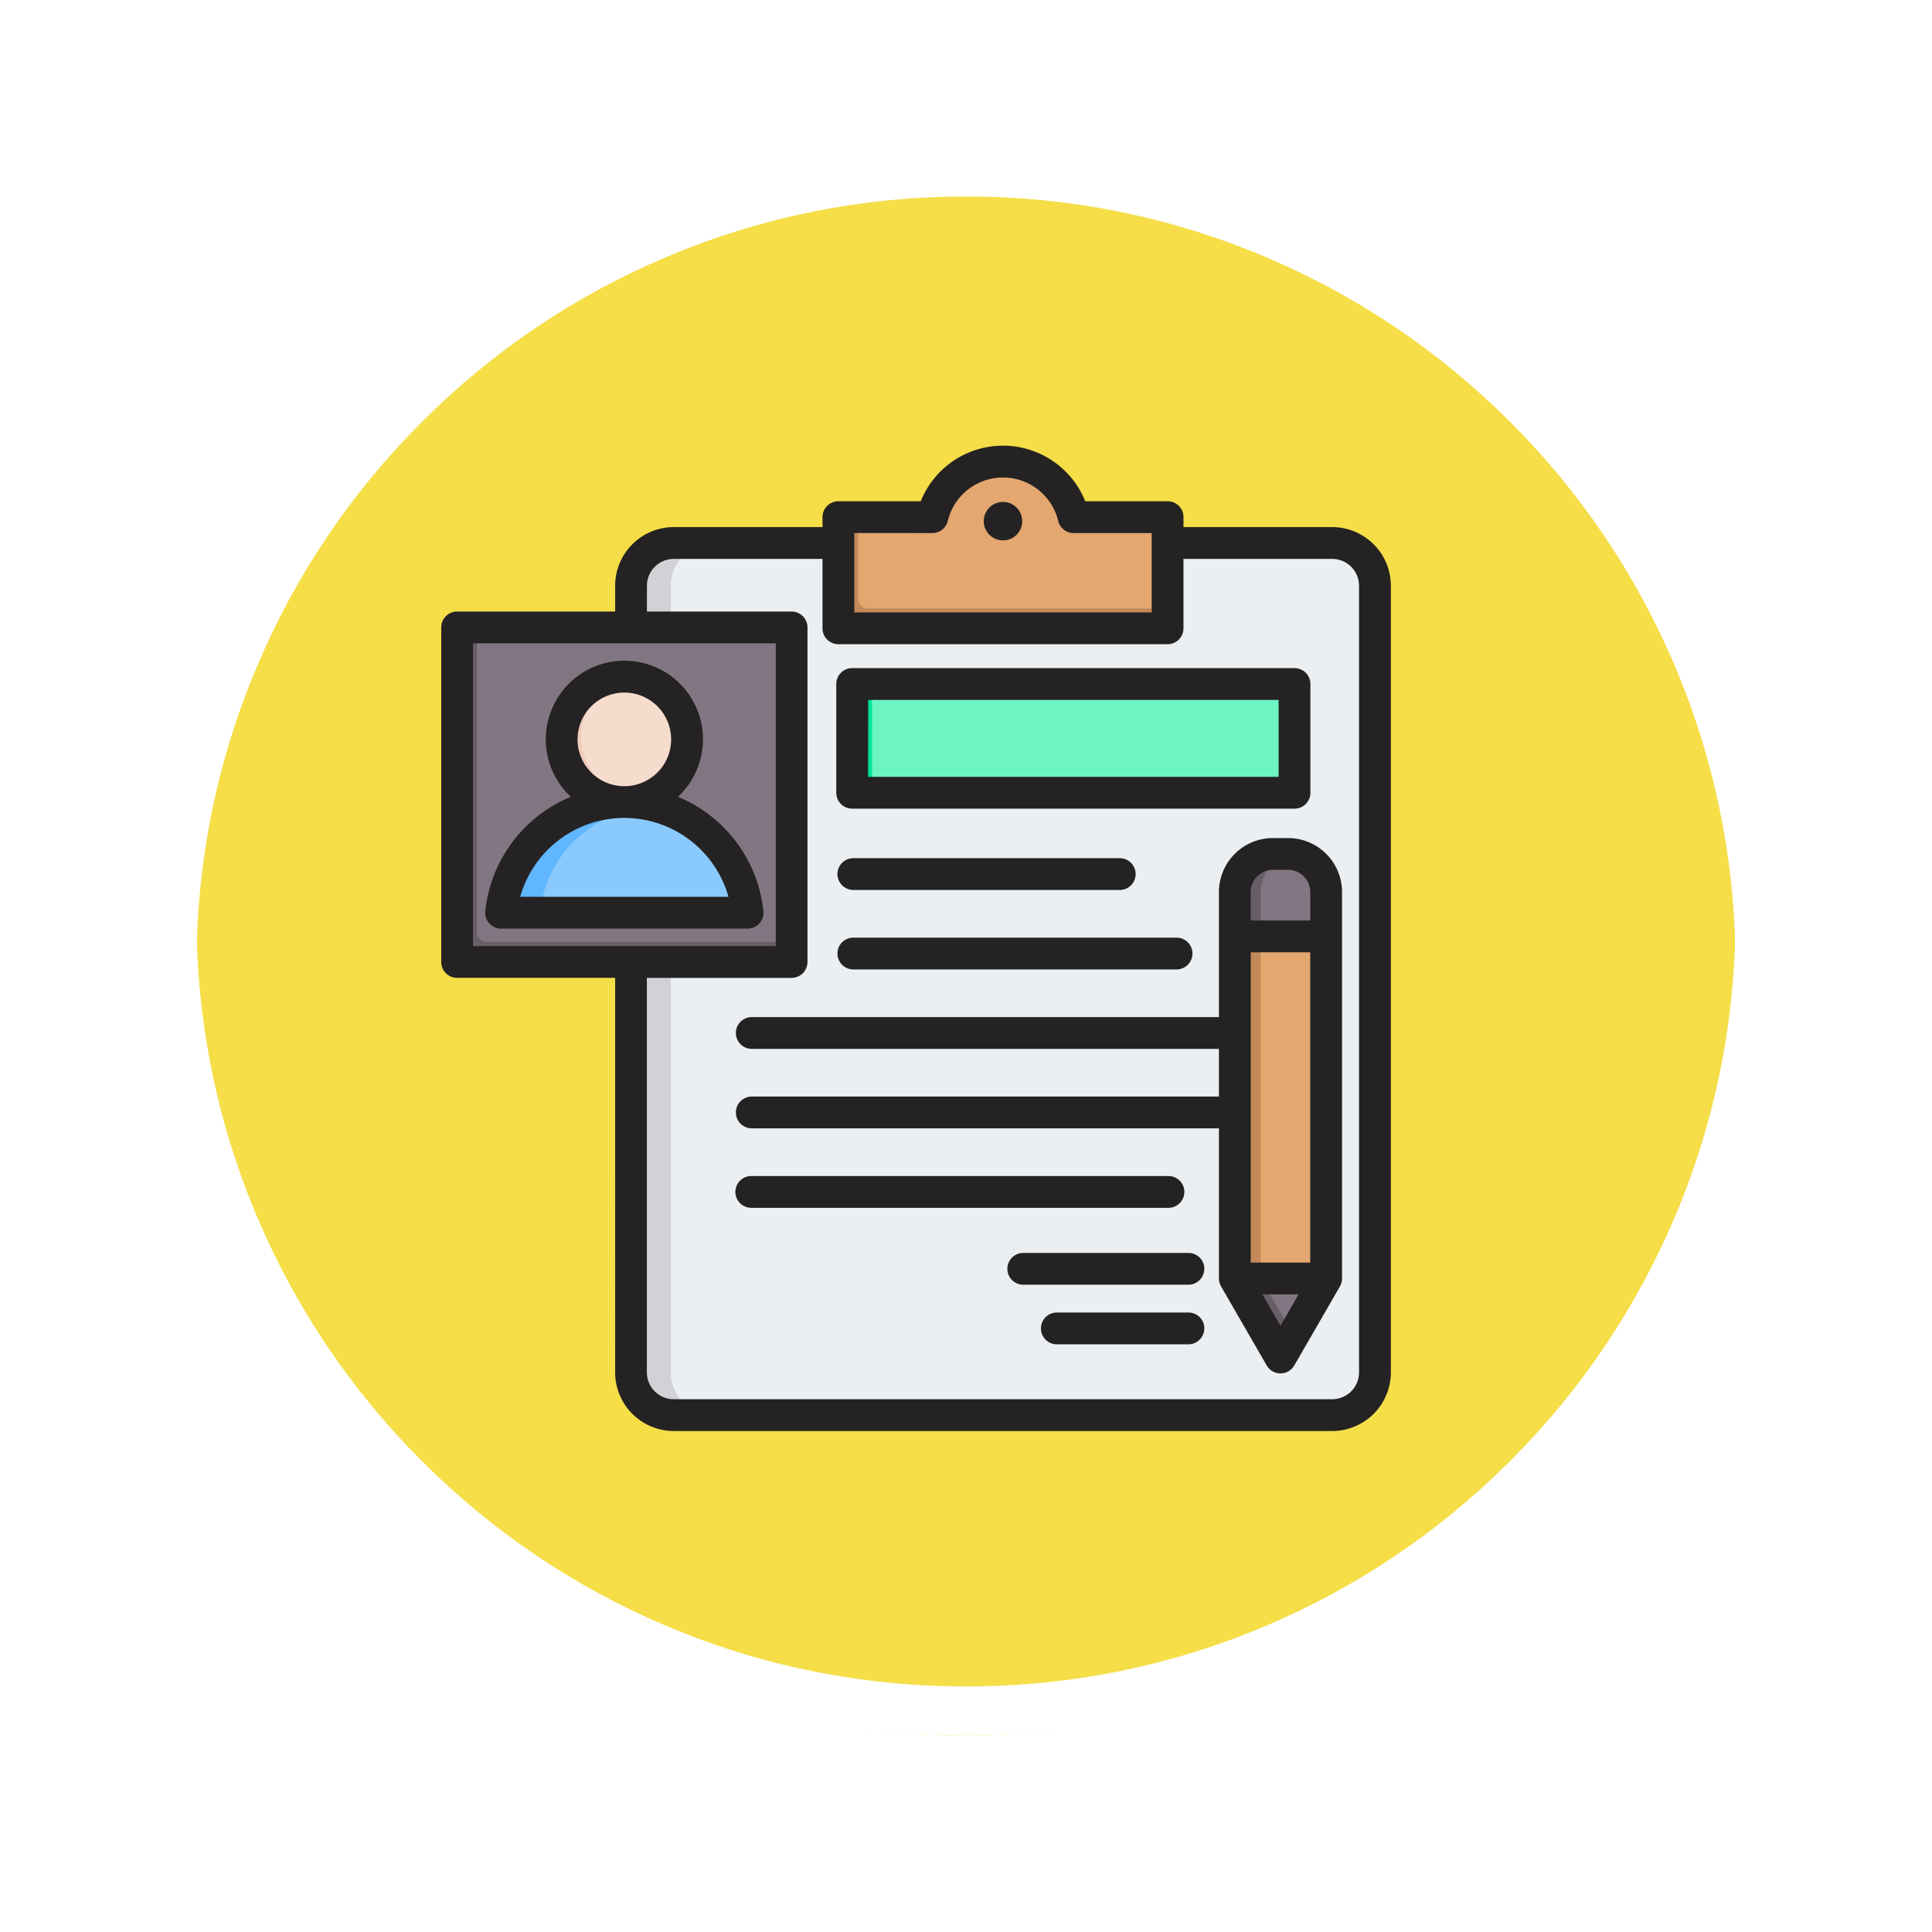 <svg xmlns="http://www.w3.org/2000/svg" xmlns:xlink="http://www.w3.org/1999/xlink" width="117.999" height="118" viewBox="0 0 117.999 118">
  <defs>
    <filter id="Trazado_874925" x="0" y="0" width="117.999" height="118" filterUnits="userSpaceOnUse">
      <feOffset dy="3" input="SourceAlpha"/>
      <feGaussianBlur stdDeviation="3" result="blur"/>
      <feFlood flood-opacity="0.161"/>
      <feComposite operator="in" in2="blur"/>
      <feComposite in="SourceGraphic"/>
    </filter>
  </defs>
  <g id="Grupo_1179017" data-name="Grupo 1179017" transform="translate(-793.051 -6022.688)">
    <g id="Grupo_1178643" data-name="Grupo 1178643" transform="translate(-6.449 4076.478)">
      <g id="Grupo_1109835" data-name="Grupo 1109835" transform="translate(808.5 1952.211)">
        <g id="Grupo_1107913" data-name="Grupo 1107913" transform="translate(0 0)">
          <g transform="matrix(1, 0, 0, 1, -9, -6)" filter="url(#Trazado_874925)">
            <g id="Trazado_874925-2" data-name="Trazado 874925" transform="translate(9 6)" fill="#f3d82a" opacity="0.859">
              <path d="M 50 98.5 C 43.452 98.5 37.1 97.218 31.122 94.689 C 25.347 92.247 20.16 88.749 15.705 84.295 C 11.251 79.84 7.753 74.653 5.311 68.878 C 2.782 62.9 1.5 56.548 1.5 50 C 1.5 43.452 2.782 37.1 5.311 31.122 C 7.753 25.347 11.251 20.16 15.705 15.705 C 20.16 11.251 25.347 7.753 31.122 5.311 C 37.1 2.782 43.452 1.5 50 1.5 C 56.548 1.5 62.899 2.782 68.878 5.311 C 74.653 7.753 79.84 11.251 84.294 15.705 C 88.749 20.16 92.246 25.347 94.689 31.122 C 97.217 37.1 98.499 43.452 98.499 50 C 98.499 56.548 97.217 62.9 94.689 68.878 C 92.246 74.653 88.749 79.84 84.294 84.295 C 79.84 88.749 74.653 92.247 68.878 94.689 C 62.899 97.218 56.548 98.5 50 98.5 Z" stroke="none"/>
              <path d="M 50 3 C 43.653 3 37.499 4.242 31.706 6.692 C 26.11 9.059 21.083 12.449 16.766 16.766 C 12.449 21.083 9.059 26.11 6.692 31.706 C 4.242 37.499 3 43.653 3 50 C 3 56.347 4.242 62.501 6.692 68.294 C 9.059 73.89 12.449 78.917 16.766 83.234 C 21.083 87.551 26.11 90.941 31.706 93.308 C 37.499 95.758 43.653 97 50 97 C 56.346 97 62.501 95.758 68.293 93.308 C 73.89 90.941 78.916 87.551 83.234 83.234 C 87.551 78.917 90.94 73.89 93.307 68.294 C 95.757 62.501 96.999 56.347 96.999 50 C 96.999 43.653 95.757 37.499 93.307 31.706 C 90.94 26.11 87.551 21.083 83.234 16.766 C 78.916 12.449 73.89 9.059 68.293 6.692 C 62.501 4.242 56.346 3 50 3 M 50 -7.62939453125e-06 C 77.614 -7.62939453125e-06 99.999 22.386 99.999 50 L 99.999 50 C 99.999 77.614 77.614 100 50 100 C 22.386 100 0 77.614 0 50 L 0 50 C 0 22.386 22.386 -7.62939453125e-06 50 -7.62939453125e-06 Z" stroke="none" fill="#fff"/>
            </g>
          </g>
          <g id="Trazado_874923" data-name="Trazado 874923" transform="translate(0 0)" fill="none">
            <path d="M50,0a50,50,0,0,1,50,50h0A50,50,0,0,1,0,50H0A50,50,0,0,1,50,0Z" stroke="none"/>
            <path d="M 50 3 C 43.653 3 37.499 4.242 31.706 6.692 C 26.11 9.059 21.083 12.449 16.766 16.766 C 12.449 21.083 9.059 26.11 6.692 31.706 C 4.242 37.499 3 43.653 3 50 C 3 56.347 4.242 62.501 6.692 68.294 C 9.059 73.89 12.449 78.917 16.766 83.234 C 21.083 87.551 26.11 90.941 31.706 93.308 C 37.499 95.758 43.653 97 50 97 C 56.346 97 62.501 95.758 68.293 93.308 C 73.89 90.941 78.916 87.551 83.234 83.234 C 87.551 78.917 90.94 73.89 93.307 68.294 C 95.757 62.501 96.999 56.347 96.999 50 C 96.999 43.653 95.757 37.499 93.307 31.706 C 90.94 26.11 87.551 21.083 83.234 16.766 C 78.916 12.449 73.89 9.059 68.293 6.692 C 62.501 4.242 56.346 3 50 3 M 50 -7.62939453125e-06 C 77.614 -7.62939453125e-06 99.999 22.386 99.999 50 L 99.999 50 C 99.999 77.614 77.614 100 50 100 C 22.386 100 0 77.614 0 50 L 0 50 C 0 22.386 22.386 -7.62939453125e-06 50 -7.62939453125e-06 Z" stroke="none" fill="#fff"/>
          </g>
        </g>
      </g>
    </g>
    <g id="application_11501792" transform="translate(802.999 6041.908)">
      <g id="Grupo_1179015" data-name="Grupo 1179015" transform="translate(17.971 8.972)">
        <g id="Grupo_1178999" data-name="Grupo 1178999" transform="translate(10.623 0)">
          <g id="Grupo_1178992" data-name="Grupo 1178992" transform="translate(0 4.973)">
            <g id="Grupo_1178990" data-name="Grupo 1178990">
              <path id="Trazado_905584" data-name="Trazado 905584" d="M115.162,56.984a2.616,2.616,0,0,0-2.611,2.611V107.64a2.616,2.616,0,0,0,2.611,2.611h40.211a2.616,2.616,0,0,0,2.611-2.611V59.6a2.616,2.616,0,0,0-2.611-2.611Z" transform="translate(-112.551 -56.984)" fill="#eceff1" fill-rule="evenodd"/>
            </g>
            <g id="Grupo_1178991" data-name="Grupo 1178991">
              <path id="Trazado_905585" data-name="Trazado 905585" d="M115.162,56.984a2.616,2.616,0,0,0-2.611,2.611V107.64a2.616,2.616,0,0,0,2.611,2.611h2.427a2.616,2.616,0,0,1-2.611-2.611V59.6a2.616,2.616,0,0,1,2.611-2.611Z" transform="translate(-112.551 -56.984)" fill="#d1d1d6" fill-rule="evenodd"/>
            </g>
          </g>
          <g id="Grupo_1178995" data-name="Grupo 1178995" transform="translate(12.664)">
            <g id="Grupo_1178993" data-name="Grupo 1178993">
              <path id="Trazado_905586" data-name="Trazado 905586" d="M236.422,19.394h-4.677a.6.6,0,0,1-.574-.408,4.44,4.44,0,0,0-8.391,0,.6.6,0,0,1-.574.408H217.53a.608.608,0,0,0-.607.607v5.575a.608.608,0,0,0,.607.607h18.892a.608.608,0,0,0,.607-.607V20A.608.608,0,0,0,236.422,19.394Z" transform="translate(-216.923 -16)" fill="#e3a76f" fill-rule="evenodd"/>
            </g>
            <g id="Grupo_1178994" data-name="Grupo 1178994" transform="translate(0 3.394)">
              <path id="Trazado_905587" data-name="Trazado 905587" d="M218.137,43.976h-.606a.608.608,0,0,0-.607.607v5.575a.608.608,0,0,0,.607.607h18.892a.608.608,0,0,0,.607-.607v-.606H218.744a.608.608,0,0,1-.607-.607V43.976Z" transform="translate(-216.924 -43.976)" fill="#c48958" fill-rule="evenodd"/>
            </g>
          </g>
          <g id="Grupo_1178998" data-name="Grupo 1178998" transform="translate(13.508 13.586)">
            <g id="Grupo_1178996" data-name="Grupo 1178996" transform="translate(0)">
              <path id="Trazado_905588" data-name="Trazado 905588" d="M250.409,127.969H224.367a.487.487,0,0,0-.486.486v5.67a.487.487,0,0,0,.486.486h26.042a.487.487,0,0,0,.486-.486v-5.67A.487.487,0,0,0,250.409,127.969Z" transform="translate(-223.881 -127.969)" fill="#6cf5c2" fill-rule="evenodd"/>
            </g>
            <g id="Grupo_1178997" data-name="Grupo 1178997">
              <path id="Trazado_905589" data-name="Trazado 905589" d="M225.58,127.969h-1.213a.487.487,0,0,0-.486.486v5.67a.487.487,0,0,0,.486.486h1.213a.487.487,0,0,1-.486-.486v-5.67A.487.487,0,0,1,225.58,127.969Z" transform="translate(-223.881 -127.969)" fill="#00e499" fill-rule="evenodd"/>
            </g>
          </g>
        </g>
        <g id="Grupo_1179006" data-name="Grupo 1179006" transform="translate(47.5 23.964)">
          <g id="Grupo_1179000" data-name="Grupo 1179000">
            <path id="Trazado_905590" data-name="Trazado 905590" d="M422.056,239.432V215.825a2.328,2.328,0,0,0-2.324-2.323H418.8a2.328,2.328,0,0,0-2.324,2.323v23.607l2.788,4.829Z" transform="translate(-416.48 -213.502)" fill="#e3a76f" fill-rule="evenodd"/>
          </g>
          <g id="Grupo_1179001" data-name="Grupo 1179001" transform="translate(0 0)">
            <path id="Trazado_905591" data-name="Trazado 905591" d="M420.063,213.526a2.325,2.325,0,0,0-.33-.024H418.8a2.328,2.328,0,0,0-2.324,2.323v23.607l2.788,4.829.794-1.376-1.994-3.453V215.826A2.329,2.329,0,0,1,420.063,213.526Z" transform="translate(-416.481 -213.502)" fill="#c48958" fill-rule="evenodd"/>
          </g>
          <g id="Grupo_1179002" data-name="Grupo 1179002" transform="translate(0 25.93)">
            <path id="Trazado_905592" data-name="Trazado 905592" d="M419.269,432.039l2.788-4.829h-5.576Z" transform="translate(-416.481 -427.21)" fill="#837683" fill-rule="evenodd"/>
          </g>
          <g id="Grupo_1179003" data-name="Grupo 1179003" transform="translate(0 25.93)">
            <path id="Trazado_905593" data-name="Trazado 905593" d="M419.269,432.039l.794-1.376-1.994-3.453h-1.589Z" transform="translate(-416.481 -427.21)" fill="#685e68" fill-rule="evenodd"/>
          </g>
          <g id="Grupo_1179004" data-name="Grupo 1179004" transform="translate(0 0)">
            <path id="Trazado_905594" data-name="Trazado 905594" d="M422.057,217.776v-1.951a2.328,2.328,0,0,0-2.323-2.323H418.8a2.328,2.328,0,0,0-2.324,2.324v1.951h5.576Z" transform="translate(-416.481 -213.502)" fill="#837683" fill-rule="evenodd"/>
          </g>
          <g id="Grupo_1179005" data-name="Grupo 1179005" transform="translate(0 0)">
            <path id="Trazado_905595" data-name="Trazado 905595" d="M420.063,213.526a2.325,2.325,0,0,0-.33-.024H418.8a2.328,2.328,0,0,0-2.324,2.324v1.951h1.589v-1.951A2.329,2.329,0,0,1,420.063,213.526Z" transform="translate(-416.481 -213.502)" fill="#685e68" fill-rule="evenodd"/>
          </g>
        </g>
        <g id="Grupo_1179009" data-name="Grupo 1179009" transform="translate(0 10.13)">
          <g id="Grupo_1179007" data-name="Grupo 1179007">
            <path id="Trazado_905596" data-name="Trazado 905596" d="M44.822,99.486H25.6a.608.608,0,0,0-.607.607v19.219a.608.608,0,0,0,.607.607H44.822a.608.608,0,0,0,.607-.607V100.093A.608.608,0,0,0,44.822,99.486Z" transform="translate(-24.996 -99.486)" fill="#837683" fill-rule="evenodd"/>
          </g>
          <g id="Grupo_1179008" data-name="Grupo 1179008" transform="translate(0 0)">
            <path id="Trazado_905597" data-name="Trazado 905597" d="M26.209,99.486H25.6a.608.608,0,0,0-.607.607v19.219a.608.608,0,0,0,.607.607H44.822a.608.608,0,0,0,.607-.607v-.606H26.816a.608.608,0,0,1-.607-.607Z" transform="translate(-24.996 -99.486)" fill="#685e68" fill-rule="evenodd"/>
          </g>
        </g>
        <g id="Grupo_1179014" data-name="Grupo 1179014" transform="translate(3.221 13.058)">
          <g id="Grupo_1179010" data-name="Grupo 1179010" transform="translate(0 8.019)">
            <path id="Trazado_905598" data-name="Trazado 905598" d="M64.51,196.191H52.569a1.022,1.022,0,0,1-.979-1.317,7.259,7.259,0,0,1,13.9,0,1.022,1.022,0,0,1-.979,1.317Z" transform="translate(-51.544 -189.715)" fill="#8ac9fe" fill-rule="evenodd"/>
          </g>
          <g id="Grupo_1179011" data-name="Grupo 1179011" transform="translate(0 8.019)">
            <path id="Trazado_905599" data-name="Trazado 905599" d="M52.569,196.191a1.022,1.022,0,0,1-.979-1.317,7.265,7.265,0,0,1,7.971-5.087,7.265,7.265,0,0,0-5.927,5.087,1.022,1.022,0,0,0,.979,1.317Z" transform="translate(-51.543 -189.715)" fill="#60b7ff" fill-rule="evenodd"/>
          </g>
          <g id="Grupo_1179012" data-name="Grupo 1179012" transform="translate(3.253)">
            <circle id="Elipse_11616" data-name="Elipse 11616" cx="3.669" cy="3.669" r="3.669" transform="matrix(1, -0.022, 0.022, 1, 0, 0.161)" fill="#f6dccd"/>
          </g>
          <g id="Grupo_1179013" data-name="Grupo 1179013" transform="translate(3.326 0.08)">
            <path id="Trazado_905600" data-name="Trazado 905600" d="M82.624,124.281a3.669,3.669,0,1,0,.511,7.3,3.67,3.67,0,0,1,0-7.267A3.737,3.737,0,0,0,82.624,124.281Z" transform="translate(-78.955 -124.281)" fill="#f1cbbc" fill-rule="evenodd"/>
          </g>
        </g>
      </g>
      <g id="Grupo_1179016" data-name="Grupo 1179016" transform="translate(17.001 8.001)">
        <path id="Trazado_905601" data-name="Trazado 905601" d="M68.259,61.753l-1.106-1.917h2.213Zm-1.818-3.858V38.942h3.636V57.894Zm1.353-23.988h.93a1.354,1.354,0,0,1,1.353,1.351V37H66.441V35.258A1.354,1.354,0,0,1,67.794,33.907Zm.93-1.942h-.93A3.3,3.3,0,0,0,64.5,35.258V42.9H35.937a.971.971,0,0,0,0,1.941H64.5v2.912H35.937a.971.971,0,0,0,0,1.941H64.5v9.17a.974.974,0,0,0,.13.485l2.789,4.829a.971.971,0,0,0,1.681,0l2.789-4.829a.974.974,0,0,0,.13-.485V35.258a3.3,3.3,0,0,0-3.294-3.293Zm-46.9,3.589a6.607,6.607,0,0,1,12.72,0Zm6.36-12.474a2.859,2.859,0,1,1-2.859,2.858A2.861,2.861,0,0,1,28.188,23.08Zm3.272,6.365a8.518,8.518,0,0,1,5.222,6.977.971.971,0,0,1-.966,1.074H20.658a.969.969,0,0,1-.965-1.074,8.513,8.513,0,0,1,5.222-6.977,4.8,4.8,0,1,1,6.545,0Zm32.149,32.47a.972.972,0,0,1-.971.971H54.6a.971.971,0,1,1,0-1.942h8.042A.971.971,0,0,1,63.609,61.915Zm0-3.64a.972.972,0,0,1-.971.971H52.518a.971.971,0,0,1,0-1.941H62.638A.97.97,0,0,1,63.609,58.275Zm-2.191-3.726H35.937a.971.971,0,0,1,0-1.942h25.48a.971.971,0,0,1,0,1.942ZM41.2,39.018a.97.97,0,0,1,.971-.97H61.942a.971.971,0,0,1,0,1.941H42.167A.971.971,0,0,1,41.2,39.018Zm0-4.853a.97.97,0,0,1,.971-.97H58.411a.971.971,0,1,1,0,1.941H42.167A.972.972,0,0,1,41.2,34.165Zm1.877-10.637H68.146v4.7H43.073ZM42.1,30.169H69.116a.97.97,0,0,0,.971-.97V22.557a.971.971,0,0,0-.971-.971H42.1a.971.971,0,0,0-.971.971V29.2A.97.97,0,0,0,42.1,30.169ZM52.485,12.61a1.174,1.174,0,1,1-1.174-1.174A1.176,1.176,0,0,1,52.485,12.61ZM73.057,64.6V16.556a1.642,1.642,0,0,0-1.641-1.641H62.334v4.24a.97.97,0,0,1-.971.97H41.257a.971.971,0,0,1-.97-.97v-4.24H31.205a1.643,1.643,0,0,0-1.641,1.641v1.575H38.4a.97.97,0,0,1,.97.97V39.535a.97.97,0,0,1-.97.97h-8.84V64.6a1.643,1.643,0,0,0,1.641,1.64H71.416a1.642,1.642,0,0,0,1.641-1.64ZM18.942,20.072H37.433V38.564H18.942Zm23.286-6.736v4.848H60.393V13.337H55.626a.971.971,0,0,1-.944-.744,3.469,3.469,0,0,0-6.742,0,.97.97,0,0,1-.944.744Zm29.188-.363H62.335v-.608a.971.971,0,0,0-.971-.971h-5.03a5.413,5.413,0,0,0-10.045,0H41.257a.971.971,0,0,0-.97.971v.608H31.205a3.585,3.585,0,0,0-3.582,3.582v1.575H17.971a.97.97,0,0,0-.97.97V39.534a.97.97,0,0,0,.97.97h9.652V64.6a3.585,3.585,0,0,0,3.582,3.581H71.416A3.585,3.585,0,0,0,75,64.6V16.556a3.585,3.585,0,0,0-3.582-3.582Z" transform="translate(-17.001 -8.001)" fill="#242222" fill-rule="evenodd"/>
      </g>
    </g>
  </g>
</svg>

